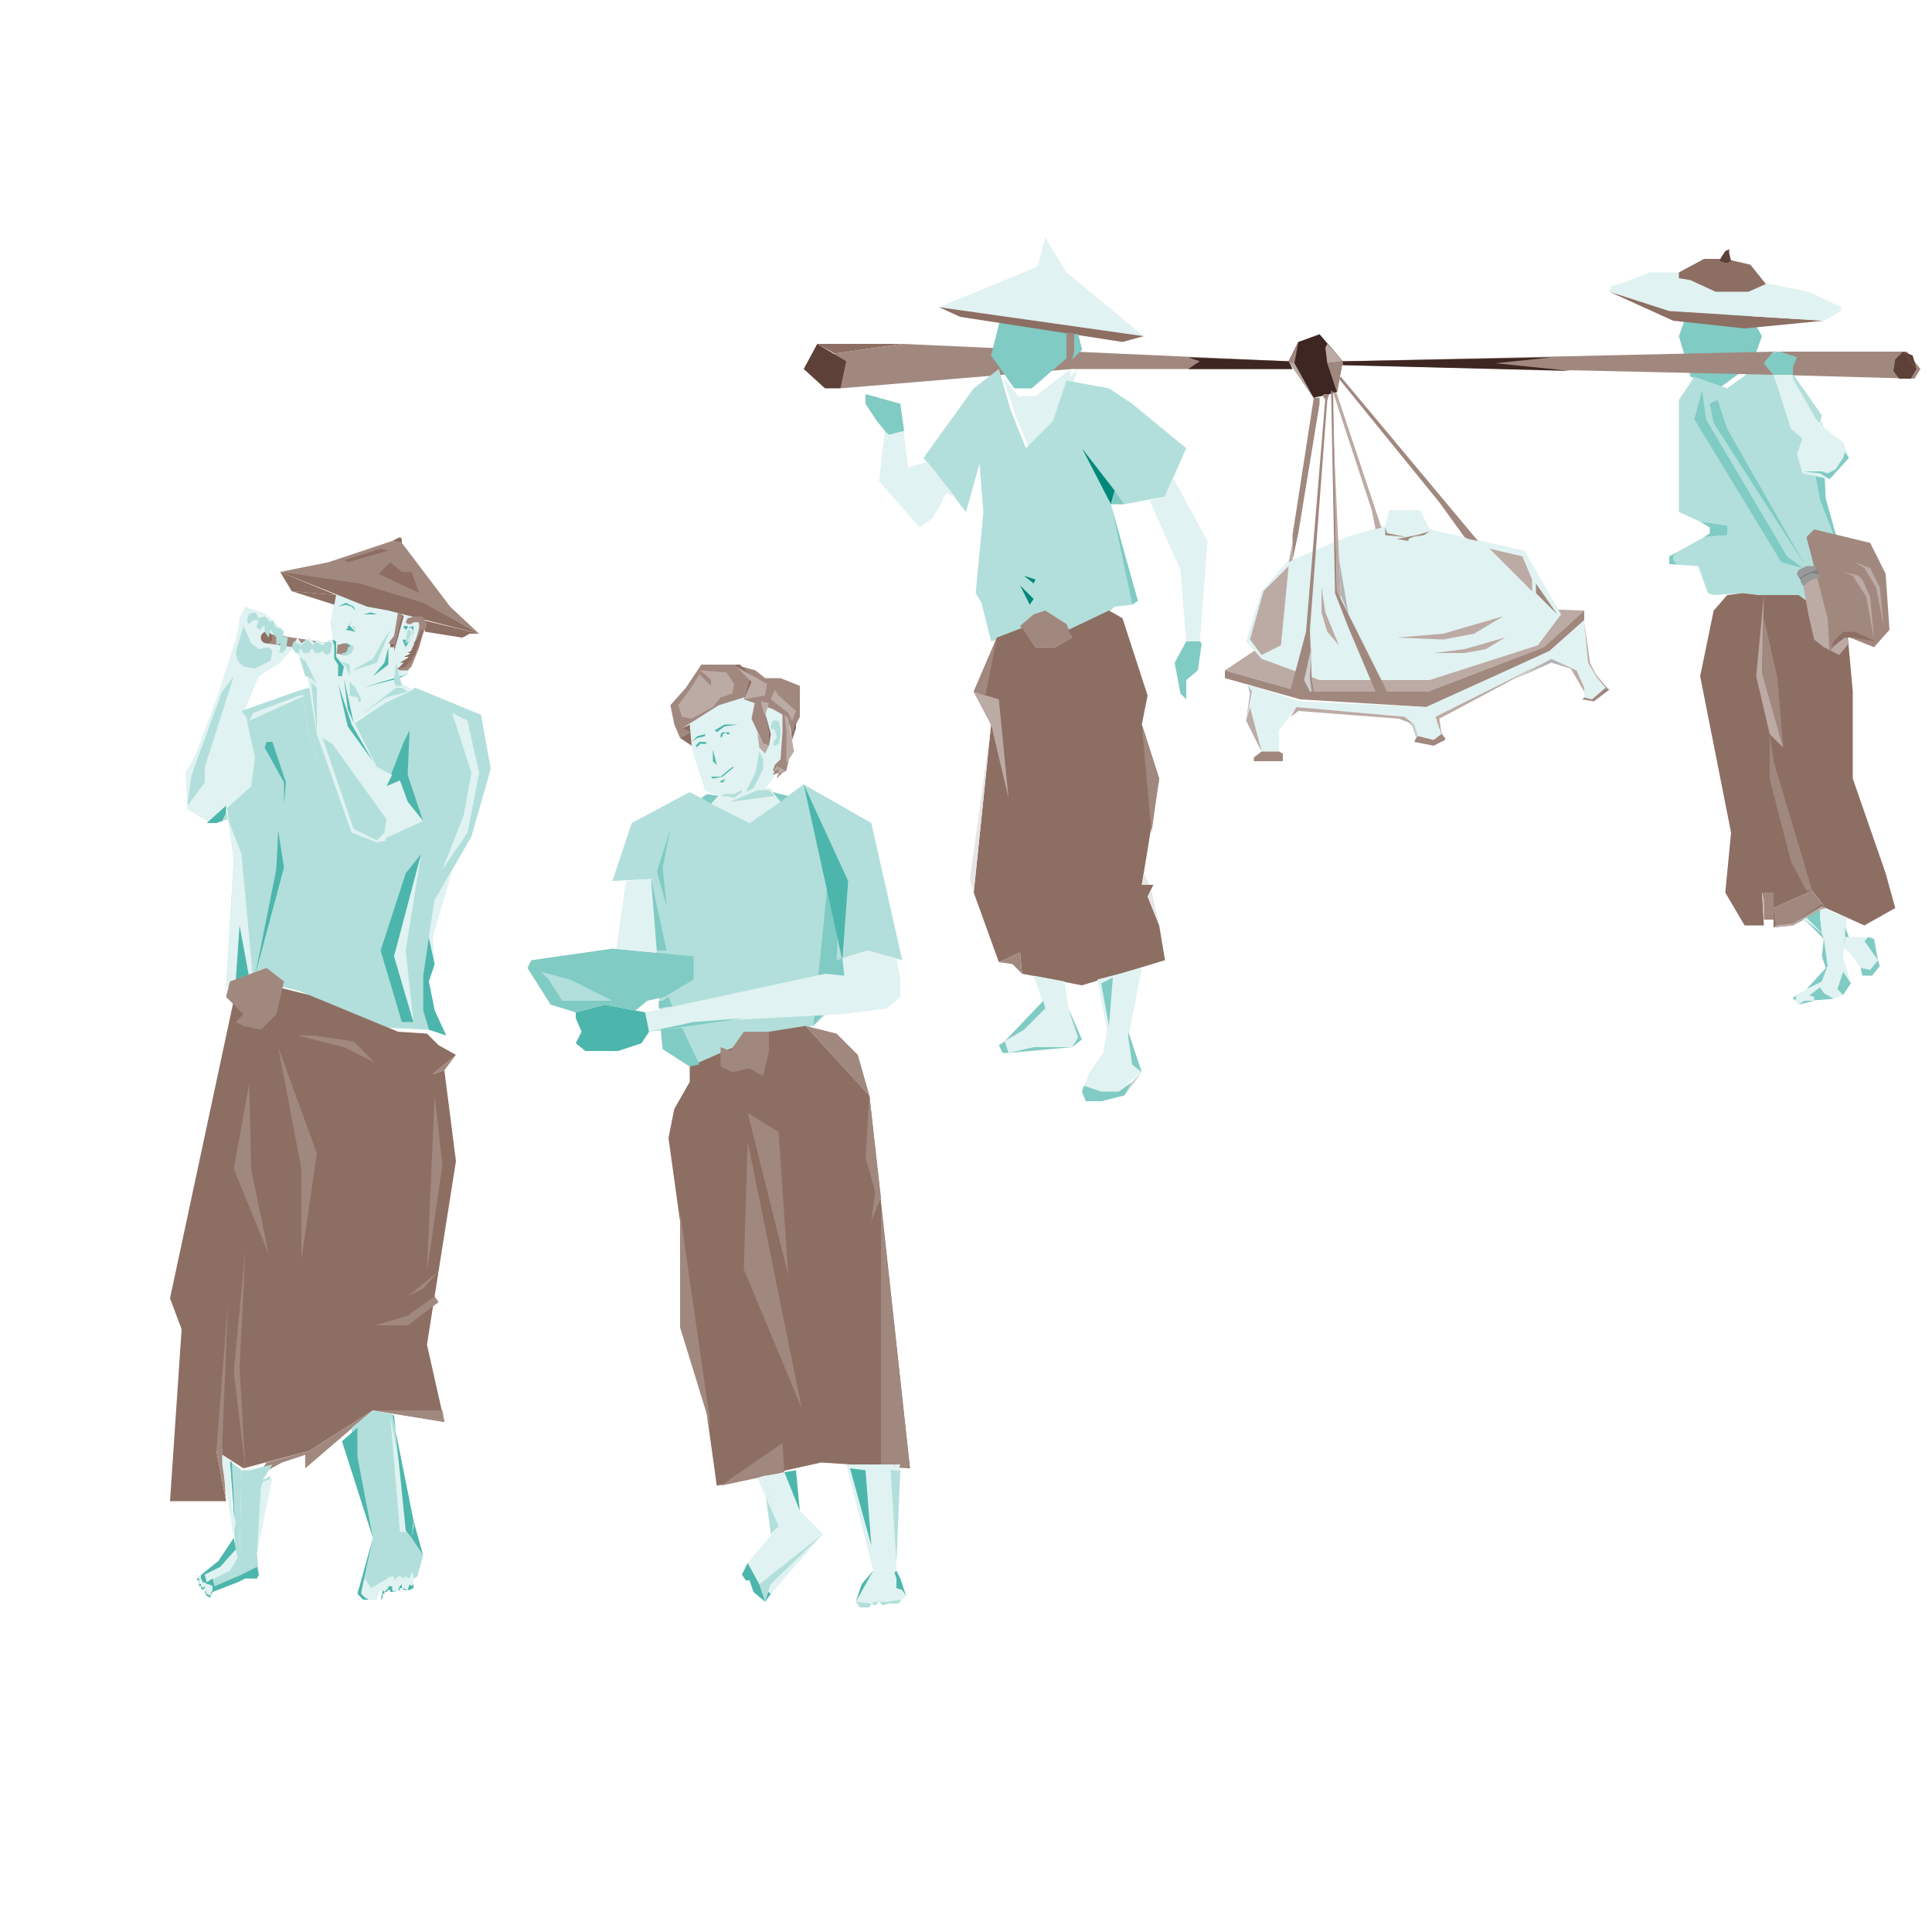 <?xml version="1.0" encoding="utf-8"?>
<!-- Generator: Adobe Illustrator 21.0.0, SVG Export Plug-In . SVG Version: 6.00 Build 0)  -->
<svg version="1.1" id="Background" xmlns="http://www.w3.org/2000/svg" xmlns:xlink="http://www.w3.org/1999/xlink" x="0px" y="0px"
	 viewBox="0 0 100 100" style="enable-background:new 0 0 100 100;" xml:space="preserve">
<style type="text/css">
	.st0{fill:#FFF3E0;}
	.st1{fill:#A1887F;}
	.st2{fill:#CCCCCC;}
	.st3{fill:#80CBC4;}
	.st4{fill:#8D6E63;}
	.st5{fill:#5D4037;}
	.st6{fill:#E0F2F1;}
	.st7{fill:#B3B3B3;}
	.st8{fill:#B2DFDB;}
	.st9{fill:#00897B;}
	.st10{fill:#BCAAA4;}
	.st11{fill:#E6E6E6;}
	.st12{fill:#3E2723;}
	.st13{fill:#999999;}
	.st14{fill:#808080;}
	.st15{fill:#4DB6AC;}
</style>
<g id="Htan_x5F_Sin_x5F_Lu">
	<path class="st0" d="M91.8,19.4"/>
	<polyline class="st1" points="91.8,18.2 98.7,18.2 99.4,19.1 99.1,19.6 91.8,19.4 91.8,18.2 	"/>
	<path class="st2" d="M86.8,28.5"/>
	<polyline class="st3" points="94.3,21.8 93.8,23.8 94.2,25.9 95.4,29 94.5,25.8 94.3,21.8 	"/>
	<polyline class="st4" points="43.2,18.3 42.3,17.8 46.7,17.8 43.2,18.3 	"/>
	<polyline class="st1" points="43.2,18.3 46.7,17.8 66.7,18.7 66.9,19.1 55.5,19.1 43.5,20.1 	"/>
	<polygon class="st5" points="43.5,20.1 43.8,18.7 42.3,17.8 41.6,19.1 42.7,20.1 	"/>
	<polygon class="st6" points="48.6,15.9 53.7,13.8 54.1,12.3 55.2,14.1 59.2,17.4 	"/>
	<polygon class="st3" points="51.8,16.4 51.3,18.4 52.5,20.1 53.4,20.1 55.6,18.2 55.6,16.9 	"/>
	<polygon class="st4" points="48.6,15.9 49.7,16.4 58.1,17.7 59.2,17.4 	"/>
	<polygon class="st1" points="55.2,17.2 55.2,18.9 56,18.1 55.8,17.3 	"/>
	<polygon class="st6" points="55.8,19.1 54.7,22.2 53.4,23.5 52.6,21.6 51.9,19.5 52.7,20.5 53.6,20.5 55.4,19.1 55.4,19.5 	"/>
	<path class="st7" d="M55.5,19.1"/>
	<polygon class="st8" points="55.2,19.7 54.5,21.8 53.1,23.2 52.3,21.2 51.7,19.1 50.4,20.1 47.8,23.7 50,26.5 50.7,24 50.9,26.5 
		50.5,30.7 50.8,31.2 51.3,33.2 53.5,32.6 55.6,33.2 57.7,31.4 58.6,31.3 57.5,26.1 56,23.2 58.2,26.1 60.3,25.7 61.4,23.2 
		58.6,20.9 57.4,20.1 	"/>
	<polygon class="st1" points="53.6,33.5 52.8,32.4 53.5,31.8 54.1,31.6 55.2,32.3 55.5,33 54.6,33.5 	"/>
	<polygon class="st4" points="60.3,49.7 56,51 52.9,50.4 52.8,49.3 51.7,49.8 50.4,46.2 51.3,37.5 50.4,35.8 51.6,33 52.9,32.5 
		53.6,33.5 54.6,33.5 55.5,33 55.3,32.6 57.4,31.6 58.1,32 59.4,36 59.1,37.5 60,40.3 59.1,45.8 59.7,45.8 59.4,46.4 60,47.9 	"/>
	<polygon class="st6" points="49.5,25.8 48,23.9 47,24.2 46.6,20.9 44.8,20.4 44.8,20.9 45.3,21.7 45.8,22.3 45.5,24.9 47.6,27.3 
		48.3,26.8 49,25.5 	"/>
	<polygon class="st6" points="59.5,25.9 61.1,29.5 61.4,33.2 62.1,33.2 62.5,28 60.7,24.7 60.3,25.7 	"/>
	<polygon class="st3" points="61.4,33.2 60.8,34.3 61.1,35.9 61.4,36.2 61.4,35.2 62,34.7 62.2,33.3 62.1,33.2 	"/>
	<polygon class="st9" points="56,23.2 57.7,25.4 57.5,26.1 	"/>
	<polygon class="st3" points="57.5,26.1 57.7,25.4 58.2,26.1 	"/>
	<polygon class="st3" points="57.5,26.1 58.6,31.3 58.9,31.1 	"/>
	<polygon class="st9" points="53.3,31.3 52.8,30.3 53.5,31 	"/>
	<polygon class="st9" points="53.5,30.2 53,29.8 53.6,30 	"/>
	<polygon class="st10" points="50.4,35.8 51.3,37.5 52.2,41.3 51.7,36.2 	"/>
	<polygon class="st1" points="51,36 50.4,35.8 51.6,33 	"/>
	<polygon class="st11" points="51.3,37.5 50.4,46.2 50.2,45.5 	"/>
	<polygon class="st1" points="52.9,50.4 52.4,49.9 51.7,49.8 52.8,49.3 	"/>
	<polygon class="st11" points="59.2,45.2 59.5,45.8 59.1,45.8 	"/>
	<polygon class="st11" points="59.6,46.1 60,47.9 59.4,46.4 	"/>
	<polygon class="st1" points="59.1,37.5 60,40.3 59.6,43.1 	"/>
	<polygon class="st12" points="67.2,17.7 66.7,18.7 68,20.6 69.2,20.3 69.5,18.7 68.3,17.3 	"/>
	<polygon class="st1" points="69.5,18.7 68.7,18.8 69.2,20.3 	"/>
	<polygon class="st10" points="68.7,18.8 68.6,18 68.7,17.8 69.5,18.7 	"/>
	<polygon class="st1" points="67.2,17.7 67,18.8 66.7,18.7 	"/>
	<polygon class="st10" points="67,18.8 68,20.6 66.7,18.7 	"/>
	<polygon class="st12" points="61.5,18.5 62.1,18.7 61.5,19.1 66.9,19.1 66.7,18.7 	"/>
	<polygon class="st10" points="63.4,34.7 67.3,35.8 73.9,35.8 79.9,33.5 82,31.6 72.7,31.3 66.7,32.5 	"/>
	<polygon class="st1" points="63.4,34.7 67.3,35.8 73.9,35.8 79.9,33.5 82,31.6 82,32.1 80.2,33.7 73.9,36.6 67.3,36.2 63.4,35.1 	
		"/>
	<polygon class="st6" points="64.5,35.4 64.8,35.8 64.5,37.3 65.3,38.9 66.2,38.9 66.2,37.8 67.1,36.6 72.7,37.1 73.2,37.5 
		73.4,38.1 74.2,38.3 74.6,38 74.3,37.1 80.3,34.1 81.6,34.7 82,35.6 82,36.1 82.4,36.2 83.1,35.6 82.6,35 82.2,34.3 82,32.1 
		80.2,33.7 73.8,36.6 67.3,36.3 	"/>
	<polygon class="st1" points="65.3,38.9 64.9,39.2 64.9,39.4 66.4,39.4 66.4,39 66.2,38.9 	"/>
	<polygon class="st7" points="64.8,35.8 64.5,37.3 64.7,35.9 64.6,35.5 	"/>
	<polygon class="st10" points="64.7,36.6 65.3,38.9 64.5,37.3 	"/>
	<polygon class="st10" points="67.1,36.6 72.7,37.1 73.2,37.5 72.4,37.2 67.2,36.8 66.8,37.1 	"/>
	<polygon class="st6" points="65.3,34.1 68.3,35.2 74,35.2 79.6,33.4 80.8,31.8 78.9,28.5 74,27.4 73.5,26.4 71.9,26.4 71.7,27.2 
		69.7,27.8 66.6,29.1 65.3,30.6 64.5,33.2 	"/>
	<polygon class="st1" points="68,20.6 66.9,27.7 66.9,29 67.2,27.6 68.3,20.9 68.3,20.6 	"/>
	<polygon class="st10" points="66.9,28.1 66.7,29.1 66.9,29 	"/>
	<polygon class="st1" points="68.6,20.4 68.6,20.6 67.6,32.7 66.8,35.7 67.3,35.8 68,35.8 67.9,35.2 67.8,32.6 68.7,20.7 68.8,20.4 
		68.5,20.4 68.5,20.4 68.5,20.6 68.6,20.6 	"/>
	<polygon class="st2" points="67.9,33.4 67.5,35.2 67.8,35.8 67.9,35.8 67.8,35.1 	"/>
	<polygon class="st2" points="68.3,20.6 68.3,20.5 68,20.6 	"/>
	<polygon class="st2" points="68.5,20.6 68.6,20.7 68.6,20.4 68.6,20.6 	"/>
	<polygon class="st10" points="69,20.3 71,26.4 71.2,27.4 71.5,27.3 71.2,26.4 69.2,20.4 69.1,20.3 	"/>
	<polygon class="st1" points="68.9,20.3 69.1,30.7 69.8,32.5 71.2,35.8 71.8,35.8 70.1,32.4 69.2,30.6 69,20.3 68.9,20.2 68.9,20.3 
		68.9,20.3 	"/>
	<polygon class="st10" points="69,22 69.2,30.6 69.4,31 	"/>
	<polygon class="st7" points="69.3,28.9 69.8,31.8 69.4,30.8 	"/>
	<polygon class="st1" points="76,27.9 76.5,28 69.4,19.5 69.3,19.6 74.5,26 75.8,27.8 	"/>
	<polygon class="st10" points="77.1,28.4 78.8,28.8 79.3,30 79.3,30.6 	"/>
	<polygon class="st10" points="66.7,29.3 65.4,30.6 64.7,33.1 65.3,33.9 66.3,33.4 	"/>
	<polygon class="st1" points="79.5,30.2 79.5,30.7 80.6,31.8 	"/>
	<polygon class="st1" points="74,27.5 73,27.8 73.7,27.7 	"/>
	<polygon class="st1" points="73.3,27.7 72.3,27.9 72.9,28 72.9,27.9 	"/>
	<polygon class="st1" points="72.8,27.8 71.8,27.6 71.7,27.3 71.7,27.7 	"/>
	<polygon class="st10" points="77.8,31.9 76.3,32.8 74.7,33.1 72.3,33 74.7,32.8 	"/>
	<polygon class="st10" points="77.9,33 76.9,33.6 75.8,33.8 74.2,33.8 75.8,33.6 	"/>
	<polygon class="st10" points="69.3,33.4 68.7,32.7 68.4,31.7 68.4,30.4 68.6,31.7 	"/>
	<polygon class="st1" points="73.4,38.1 74.2,38.3 74.6,38 74.8,38.2 74.8,38.3 74.2,38.6 73.2,38.4 73.3,38.2 	"/>
	<polygon class="st2" points="73.2,37.5 73.4,38.1 73.3,38.2 73.1,37.6 72.9,37.4 	"/>
	<polygon class="st10" points="74.6,38 74.3,37.1 80.3,34.1 74.5,37.2 74.6,37.9 74.8,38.2 	"/>
	<polygon class="st7" points="80.3,34.1 81.6,34.7 80.3,34.3 78.5,35.1 	"/>
	<polygon class="st1" points="82,36.1 81.9,36.2 82.5,36.3 83.3,35.7 83.1,35.6 82.4,36.2 	"/>
	<polygon class="st10" points="81.3,34.6 82,35.8 82,35.6 81.6,34.7 	"/>
	<polygon class="st10" points="82.2,34.3 82,32.2 82.3,34.3 82.6,35 	"/>
	<polygon class="st3" points="87.4,16 86.9,17.4 87.4,19.1 89,19.2 90.7,18.8 91.2,17.4 90.4,16 89.7,15.6 88.4,15.2 	"/>
	<polygon class="st4" points="83.3,15.1 86.6,16.6 90.3,17 94.4,16.6 89.5,16.3 86.4,16 	"/>
	<polygon class="st6" points="83.3,15.1 86.4,16.1 94.4,16.6 95.3,16.1 95.3,15.9 93.6,15.1 90.1,14.4 88,14.1 85.4,14.1 84.1,14.6 
		83.4,14.8 	"/>
	<polygon class="st4" points="87.5,14.5 88.8,15.1 90.5,15.1 91.4,14.7 90.6,13.7 89.3,13.4 88.2,13.4 86.9,14.1 86.9,14.4 	"/>
	<path class="st5" d="M89,13.5c0,0,0.3,0.1,0.3,0.1h0.1c0,0,0.2-0.1,0.2-0.1c0,0-0.1-0.4-0.1-0.4l0-0.2L89.3,13l-0.2,0.3L89,13.5z"
		/>
	<polygon class="st3" points="87.4,19.1 89,19.2 90.7,18.8 90.2,19.2 89.1,20 87.5,19.5 	"/>
	<polygon class="st8" points="87.7,19.5 86.9,20.7 86.9,26.5 88,27 89.4,27.2 89.4,27.7 88.2,27.8 86.4,28.8 86.4,29.2 87.9,29.3 
		88.4,30.7 88.7,30.8 90.2,30.7 91,30.8 93.1,30.8 94.2,31.6 95.9,30.2 94.2,25.9 93.8,23.8 94.3,21.5 92.9,19.5 92.1,18.7 91,18.8 
		90.5,19.3 89.4,20.1 	"/>
	<polygon class="st3" points="88,27 88.5,27.3 88.5,27.6 88.2,27.8 89.4,27.7 89.4,27.2 	"/>
	<polygon class="st6" points="94.5,22.2 95.4,22.9 95.7,23.7 94.7,24.8 93.3,24.5 93,23.5 93.3,22.7 92.7,22.2 91.8,19.4 91.3,18.8 
		91.5,18.3 92.1,18.2 93,18.5 92.7,19 92.8,19.6 94,21.7 	"/>
	<polygon class="st3" points="86.8,28.6 86.4,28.8 86.4,29.2 86.8,29.2 86.6,29 86.6,28.8 	"/>
	<polygon class="st3" points="95.5,23.4 95.7,23.7 94.7,24.8 94.2,24.5 93.3,24.4 94.3,24.4 94.6,24.5 95,24.3 95.4,23.7 	"/>
	<polygon class="st1" points="69.5,18.7 91.8,18.2 91.3,18.8 91.8,19.4 69.5,18.9 	"/>
	<polygon class="st5" points="98.5,18.2 98.1,18.6 98,19.2 98.3,19.6 98.9,19.6 99.2,19.1 	"/>
	<polygon class="st5" points="98.5,18.2 99,18.4 99.2,19.1 	"/>
	<polygon class="st3" points="55.6,17.3 55.6,18.2 55.5,18.6 56,18.1 55.8,17.3 	"/>
	<polygon class="st10" points="82.3,34.3 82.6,35 83.1,35.6 83.3,35.7 83.1,35.5 82.6,34.9 	"/>
	<polygon class="st4" points="89.4,30.8 88.7,31.6 88,35 89.6,43.1 89.3,46.2 90.3,47.9 91.3,47.9 91.2,46.2 91.8,46.2 91.8,47 
		93.8,46.1 94.5,47 96.5,47.9 98.1,47 97.6,45.2 95.9,40.3 95.9,35.8 95.6,32.5 95,31 94.2,31.6 93.1,30.8 91,30.8 90.2,30.7 	"/>
	<polygon class="st1" points="93.8,46.1 91.8,39.4 91.6,38 91.6,40.3 92.7,44.6 93.5,46.1 	"/>
	<polygon class="st1" points="91.8,47 91.8,48 92.8,47.9 94.5,47 93.8,46.1 	"/>
	<polygon class="st10" points="94.5,47 94.3,46.9 92.8,47.8 91.9,47.9 91.8,48 92.8,47.9 	"/>
	<polygon class="st4" points="91.8,47 91.9,47.9 91.8,48 	"/>
	<polygon class="st4" points="92.8,47.8 94.3,46.8 94.5,47 94.3,46.9 	"/>
	<polygon class="st10" points="91.6,38 90.9,35 91.3,30.8 91.2,34.8 92.3,38.7 	"/>
	<polygon class="st1" points="92.3,38.7 91.2,34.8 91.3,32 92,35.1 	"/>
	<polygon class="st10" points="94.5,29.8 93.3,30.1 93.6,31.8 93.9,33.1 94.4,33.5 95.2,33.9 95.7,33.3 	"/>
	<polygon class="st1" points="96.8,28.1 93.9,27.4 93.5,27.8 94.6,32 94.7,33.7 95.5,32.9 97,33.5 97.8,32.6 97.6,29.7 	"/>
	<polygon class="st13" points="93.9,29.3 93.5,29.3 93.1,29.5 93,29.7 93.1,29.9 93.2,29.9 93.3,29.8 93.7,29.6 94,29.5 94,29.5 
		94,29.3 	"/>
	<polygon class="st13" points="94.1,29.7 93.7,29.7 93.3,29.9 93.2,30.1 93.3,30.3 93.4,30.3 93.5,30.2 93.8,30 94.1,29.9 
		94.2,29.9 94.1,29.7 	"/>
	<polygon class="st14" points="93.2,30.1 93.2,30 93.1,29.9 93.2,29.9 93.3,29.8 93.7,29.6 94,29.5 94,29.5 94.1,29.6 94.1,29.6 
		94.1,29.7 93.7,29.7 93.3,29.9 	"/>
	<polygon class="st3" points="88.1,20.2 87.7,21.7 92.2,29.1 93.3,29.4 92.5,28.8 88.3,21.7 	"/>
	<polygon class="st3" points="88.5,20.9 88.7,21.9 93.4,29.2 89.4,22.2 88.9,20.7 	"/>
	<polygon class="st10" points="96.9,29.6 97.3,30.4 97.5,32.4 97.1,30.4 96.5,29.4 96,29.1 96.8,29.4 	"/>
	<polygon class="st10" points="96.4,30 96.8,30.9 97,33.1 96.6,30.9 95.9,29.8 95.4,29.6 96.2,29.8 	"/>
	<polygon class="st4" points="94.9,33.2 95.4,32.7 96,32.7 97.1,33.2 95.9,33 95.5,33 94.8,33.5 	"/>
	<polygon class="st1" points="91.2,46.2 91.8,46.2 91.8,47 91.8,47.6 91.3,47.6 91.3,46.6 	"/>
	<polygon class="st10" points="91.3,46.6 91.2,46.2 91.3,47.6 	"/>
	<polygon class="st6" points="94.2,47.5 94.8,47.2 95.6,47.5 95.4,49.5 95.8,50.9 94.8,50.8 94.5,49.6 	"/>
	<polygon class="st6" points="94.2,47.5 94.2,47.1 94.5,47 94.8,47.2 	"/>
	<polygon class="st6" points="95.4,49.7 95.1,49.7 94.7,49.8 94.2,51.1 94.2,51.6 94.9,51.7 95.4,51.5 95.1,51.2 95.4,50 	"/>
	<polygon class="st3" points="95.4,51.5 95.1,51.2 95.4,50.3 95.8,50.9 	"/>
	<polygon class="st6" points="95.4,49 95.9,49.5 96.3,50.1 96.8,50.2 97.2,49.7 96.5,48.7 95.5,48.5 95.5,48.6 	"/>
	<polygon class="st3" points="97.2,49.7 96.5,48.7 96.7,48.5 97,48.6 	"/>
	<polygon class="st6" points="96.7,48.5 95.5,48.5 95.5,48.5 95.5,48.6 95.5,48.5 96.5,48.7 	"/>
	<polygon class="st3" points="93.5,47.5 94.3,48.3 94.2,47.5 94.2,47.2 94.2,47.1 	"/>
	<polygon class="st3" points="95.7,48.5 95.5,48 95.5,48.5 95.5,48.6 95.4,49 95.5,48.5 	"/>
	<polygon class="st6" points="93.3,47.6 94.3,48.3 93.5,47.5 	"/>
	<polygon class="st3" points="94.2,51.1 93.4,51.7 93.6,51.8 94.9,51.7 94.4,51.4 	"/>
	<polygon class="st6" points="93.6,51.5 93.9,51.6 93.9,51.8 93.6,51.8 93.4,51.8 93.4,51.7 	"/>
	<polygon class="st12" points="80.3,18.5 69.5,18.7 69.5,18.9 81.3,19.2 77.4,18.8 	"/>
	<polygon class="st6" points="94.3,50.8 92.8,51.6 93.1,52 93.4,51.8 93.4,51.7 94.2,51.1 	"/>
	<polygon class="st3" points="93.9,51.8 93.6,51.8 93.4,51.8 93.1,52 93.5,51.9 	"/>
	<polygon class="st3" points="93,51.6 92.9,51.8 92.8,51.6 	"/>
	<polygon class="st3" points="93.5,51.2 94.6,50 94.3,50.8 	"/>
	<polygon class="st3" points="96.3,50.1 96.4,50.5 96.9,50.5 97.3,50 97.2,49.7 96.8,50.2 	"/>
	<polygon class="st3" points="94.4,48.6 94.3,49.5 94.5,50.1 94.6,50 	"/>
	<polygon class="st3" points="93.4,47.6 94,48.2 94.3,48.3 	"/>
	<polygon class="st3" points="94,48.2 94.4,48.6 94.3,48.3 	"/>
	<polygon class="st6" points="53.5,50.5 54.1,52.2 53,53.3 51.7,54.1 52.2,54.5 53.5,54.2 55.5,54.2 56,53.8 55.3,52.2 55.1,50.8 	
		"/>
	<polygon class="st6" points="56.8,50.7 57.3,53.3 57.1,54.5 56.4,55.5 56,56.5 56.7,56.7 57.9,56.5 59.1,55.5 58.6,55.1 58.4,53.7 
		59.1,50.1 	"/>
	<polygon class="st3" points="56,56.5 56.2,57 57,57 58.2,56.7 58.6,56 57.9,56.5 57,56.5 56.1,56.2 	"/>
	<polygon class="st3" points="58.4,53.7 58.6,55.1 59.1,55.5 58.4,53.4 	"/>
	<polygon class="st2" points="58.2,56.7 58.6,56 59.1,55.5 	"/>
	<polygon class="st3" points="52.2,54.5 53.5,54.2 55.5,54.2 	"/>
	<polygon class="st3" points="51.7,54.1 52,53.9 52.2,54.5 51.9,54.5 	"/>
	<polygon class="st3" points="52,53.9 53,53.3 54.1,52.2 54,51.8 	"/>
	<polygon class="st3" points="56,53.8 55.3,52.2 55.8,53.7 55.5,54.2 	"/>
	<polyline class="st3" points="57.6,50.6 57.4,53.1 57,50.9 	"/>
	<polygon class="st3" points="91.8,19.4 91.8,19.4 91.3,18.8 91.8,18.2 91.8,18.3 92.1,18.2 93,18.5 92.8,19 92.8,19.4 92.7,19.4 
		91.9,19.4 	"/>
	<polygon class="st3" points="45.8,22.3 46,22.5 46.8,22.3 46.6,20.9 44.8,20.4 44.8,20.9 45.4,21.8 	"/>
</g>
<g id="Warso_x5F_second_x5F_man">
	<polygon class="st8" points="35.7,41 32.7,42.6 31.7,45.6 33.7,45.5 34.3,54.3 35.7,55.2 40.2,53.4 42.1,53.1 43.9,51.4 42.9,45.1 
		41.6,40.6 38.8,42.6 	"/>
	<polygon class="st3" points="42.9,45.1 42.1,53.1 43.9,51 	"/>
	<polygon class="st8" points="41.6,40.6 45.1,42.6 46.7,49.7 44.9,49.2 43.3,49.7 43.5,45.6 	"/>
	<polygon class="st15" points="43.6,49.7 43.9,45.6 41.6,40.6 	"/>
	<polygon class="st15" points="33.4,52.4 31.3,52 29.8,52.4 29.8,52.7 30.1,53.4 29.8,54 30.3,54.4 32,54.4 33.2,54 33.6,53.4 	"/>
	<polygon class="st3" points="35.9,49.5 35.9,50.7 34.4,51.6 33.5,51.8 32.9,52.3 31.3,52 29.8,52.4 28.5,52 27.3,50.1 27.5,49.7 
		31.7,49.1 	"/>
	<polygon class="st6" points="32.4,45.6 31.9,49.1 34,49.3 33.7,45.5 	"/>
	<polygon class="st4" points="41.7,53.1 39.8,53.4 35.7,55.2 35.7,56 34.9,57.4 34.6,58.9 37.1,76.9 42.5,75.7 47.1,76 45,56.7 	"/>
	<polygon class="st1" points="35.2,62.8 35.2,68.7 36.8,73.9 	"/>
	<polygon class="st1" points="45.6,62.4 45.6,75.8 47.1,76 	"/>
	<polygon class="st1" points="41.7,53.1 43.3,53.5 44.4,54.6 45,56.7 	"/>
	<polygon class="st1" points="37.8,54.4 38.5,53.4 39.8,53.4 39.8,54.4 39.5,55.7 38.8,55.3 37.9,55.5 37.3,55.2 37.3,54.2 	"/>
	<polygon class="st1" points="45,56.7 44.8,59.9 45.3,61.7 45.1,63.2 45.6,62 	"/>
	<polygon class="st1" points="37.3,76.9 40.5,74.7 40.6,76.2 	"/>
	<polygon class="st1" points="38.7,59.1 38.5,65.7 41.5,72.9 	"/>
	<polygon class="st1" points="40.3,58.6 40.8,66 38.7,57.6 	"/>
	<polygon class="st6" points="39.6,76.8 40.3,79 38.7,80.9 39.3,82 41.9,80 42.6,79.4 41.4,78.2 40.9,76.6 40.8,76.2 39.5,76.4 	"/>
	<polygon class="st15" points="38.7,80.9 38.4,81.5 38.6,81.8 38.8,81.8 39,82.4 39.6,82.9 39.9,82.5 39.3,82 	"/>
	<polygon class="st8" points="42.6,79.4 39.3,82 39.6,82.9 39.9,82 	"/>
	<polygon class="st6" points="39.9,82.5 39.8,82.4 39.9,82 42.6,79.4 	"/>
	<polygon class="st15" points="40.6,76.2 41.2,76.1 41.4,78.2 	"/>
	<polygon class="st8" points="39.5,76.4 40.3,79 39.9,79.4 	"/>
	<polygon class="st6" points="40.3,79 39.2,76.5 39.5,76.4 	"/>
	<polygon class="st6" points="43.8,75.8 45.2,81.3 46.4,81.3 46.3,75.8 	"/>
	<polygon class="st6" points="45.2,81.3 44.6,82 44.3,82.9 45.1,83 45.3,82.9 46,82.9 46.3,83 46.6,82.9 46.9,82.6 46.7,82.3 
		46.4,82.2 46.4,81.7 46.3,81.4 46.4,81.3 	"/>
	<polygon class="st8" points="44.3,82.9 44.5,83.2 45,83.2 45.1,83 	"/>
	<polygon class="st8" points="45.1,83 45.3,83.1 45.5,82.9 45.7,83.1 46,83 46.2,83 46.3,83 46.5,83 46.6,82.9 46.6,82.8 46,82.9 
		45.3,82.9 	"/>
	<polygon class="st15" points="45.2,81.3 44.3,82.9 44.6,82 	"/>
	<polygon class="st15" points="46.4,81.3 46.3,81.4 46.4,81.7 46.4,82.2 46.7,82.3 46.9,82.6 46.6,81.7 	"/>
	<polygon class="st15" points="44,76 45.1,80 44.8,76.1 	"/>
	<polygon class="st8" points="46.1,76.1 46.6,76.1 46.4,80.9 	"/>
	<polygon class="st6" points="46.5,76.1 46.6,75.8 46.3,75.8 46.3,76.1 	"/>
	<polygon class="st6" points="37.8,41.5 39.1,41.5 40.3,39.9 40.6,37.9 40.6,36.8 39.2,36.1 36.6,35.9 35.6,37 35.8,38.7 36.1,39.7 
		36.5,40.9 	"/>
	<polygon class="st1" points="35.3,37.7 37.2,36.5 38.5,36.1 38.8,35.1 38,34.4 36.3,34.4 35.5,35.6 34.7,36.5 34.9,37.5 35.2,38.2 
		35.7,37.9 	"/>
	<polygon class="st1" points="38.1,34.5 38.9,35.3 38.5,36.2 40,36.7 40.7,37.1 41,37.9 41.4,37.1 41.4,35.5 40.4,35.1 39.6,35.1 
		39.1,34.7 38.4,34.5 	"/>
	<polygon class="st4" points="38.3,34.4 39,35.1 38.6,36.1 38.5,36.1 38.8,35.1 38,34.4 	"/>
	<polygon class="st10" points="38.1,34.5 38.9,35.3 38.5,36.2 39.6,36 39.7,35.4 	"/>
	<polygon class="st10" points="39.9,36.2 40.8,36.9 41,37.3 41.2,36.8 40.3,36 40.1,35.7 	"/>
	<polygon class="st4" points="35.2,38.2 35.8,38.6 35.7,37.5 35.3,37.7 35.3,37.7 35.7,37.9 35.2,38.2 	"/>
	<polygon class="st1" points="39.1,36.2 38.9,37.2 39.5,38.5 39.8,38.6 39.8,38 39.6,37 39.4,36.4 39.4,36.3 	"/>
	<polygon class="st10" points="39.4,36.3 39.8,36.4 39.6,37 39.4,36.4 	"/>
	<polygon class="st4" points="39.6,36.9 39.9,38 39.8,38.6 39.8,38.6 39.8,38 39.6,37 	"/>
	<polygon class="st8" points="39.9,37.8 39.9,37.6 40,37.3 40.3,37.3 40.4,37.7 40.4,38.1 40.3,38.5 40.1,38.6 40,38.5 40.1,38.3 
		40.2,38.2 40.2,38.1 40.1,37.8 40,37.7 39.9,37.8 	"/>
	<polygon class="st15" points="37.9,39.7 37.3,40.2 36.8,40.2 36.9,40.3 37.4,40.2 38,39.7 	"/>
	<polygon class="st15" points="37.3,40.4 37.4,40.4 37.5,40.3 37.5,40.4 37.4,40.5 37.3,40.5 	"/>
	<polygon class="st15" points="36.5,38.4 36.3,38.4 36.2,38.4 36.1,38.5 36,38.6 36.1,38.7 36.1,38.6 36.2,38.6 36.2,38.5 
		36.3,38.5 36.4,38.5 36.5,38.5 36.6,38.5 	"/>
	<polygon class="st15" points="37.7,37.9 37.6,37.9 37.4,37.9 37.3,38 37.3,38.1 37.3,38.2 37.4,38.1 37.4,38 37.4,38 37.6,37.9 
		37.6,38 37.7,38 37.8,38 	"/>
	<polygon class="st6" points="37.9,41.5 39.2,40.8 39.9,40.8 40.4,41.5 38.8,42.6 36.8,41.6 37.3,41.2 	"/>
	<polygon class="st3" points="40,41 40.8,41.2 40.4,41.5 	"/>
	<polygon class="st3" points="37.2,41.2 36.6,41.1 36.3,41.3 36.8,41.6 	"/>
	<polygon class="st10" points="36.2,34.9 35.7,35.7 35.1,36.5 35.3,37.1 35.8,37.2 36.9,36.6 37.3,36.1 37.9,35.9 38,35.4 
		37.6,34.8 36.2,34.7 36.5,34.9 36.8,35.2 36.8,35.5 	"/>
	<polygon class="st6" points="46.4,49.6 46.6,50.7 46.6,51.6 45.9,52.2 43.5,52.5 35.9,52.9 33.6,53.4 33.4,52.4 35.3,52 42.7,50.4 
		43.7,50.5 43.6,49.6 44.9,49.2 	"/>
	<polygon class="st3" points="38.5,52.7 35.9,52.9 33.6,53.4 	"/>
	<polygon class="st15" points="37.1,37.9 37,37.8 37.5,37.5 38.2,37.5 37.5,37.6 	"/>
	<polygon class="st15" points="36.5,38 36.5,38.1 36.1,38.2 35.8,38.4 36.1,38.1 	"/>
	<polygon class="st15" points="36.9,38.8 36.9,39.4 37.1,39.6 	"/>
	<polygon class="st8" points="37.8,41.5 39.2,40.9 39.8,40.9 40.1,41.2 37.8,41.5 	"/>
	<polygon class="st10" points="39.2,37.9 39.3,38.7 39.6,39 39.8,38.6 39.5,38.5 	"/>
	<polygon class="st8" points="39.5,39.3 39.5,39.8 39,40.8 38.6,41 39.1,40 39.3,38.9 	"/>
	<polygon class="st1" points="40.5,36.8 40.5,37.9 40.4,39.3 40.1,39.6 40,39.9 40.1,39.9 40,40.1 40.3,40 40.2,40.3 40.5,40 
		40.7,39.9 40.9,39 40.8,38 40.6,36.9 	"/>
	<polygon class="st10" points="40.6,37 40.8,37.2 41.1,38.9 40.7,39.5 40.7,37.8 	"/>
	<polygon class="st10" points="40.2,39.6 40.2,39.7 40.1,39.8 40.1,39.9 40.1,39.9 40.3,39.8 	"/>
	<polygon class="st10" points="40.3,39.7 40.3,39.8 40.3,40.2 40.4,40 40.7,39.9 40.5,39.8 	"/>
	<polygon class="st8" points="37.5,41.1 38,41.1 38.4,40.9 38.4,41 38,41.3 37.6,41.2 37.3,41.2 	"/>
	<polygon class="st4" points="41.1,37.6 41,37.9 40.9,37.5 41,38.3 41.2,37.7 41.2,37.4 	"/>
	<polygon class="st8" points="28.4,50.7 29.1,51.8 31.7,51.8 29.5,50.7 28,50.3 	"/>
	<polyline class="st3" points="35.7,55.2 36.2,55.1 35.3,53.2 34.2,53.3 34.3,54.3 35.7,55.2 	"/>
	<polygon class="st3" points="34.8,52.1 34.6,51.6 34.3,51.8 34.1,51.8 34.1,52.2 34.5,52.1 	"/>
	<polygon class="st3" points="33.7,45.5 34.5,49.2 34.1,49.2 34,49.2 	"/>
	<polygon class="st3" points="34.7,42.9 34,45.1 34.5,46.9 34.3,44.9 	"/>
</g>
<g id="Warso_x5F_first_x5F_man">
	<polygon class="st8" points="12.5,36.8 13.8,38.4 14.6,40 16.7,40.1 17.8,37.8 19.9,36.4 21.5,35.6 24.9,37 25.4,39.8 24.4,43.3 
		22.5,46.6 21.9,50.5 21.9,52.3 22.2,53.3 20.1,53.2 15.5,51.3 13.1,50.7 11.7,51.1 12.1,44.5 11.7,41.5 11.9,37.8 	"/>
	<polyline class="st8" points="16.7,40.4 15.7,40.3 17.6,38.2 17.8,38 	"/>
	<polygon class="st15" points="20.9,38.4 20,40.7 20.7,40.4 21.1,41.5 21.9,42.5 21.1,40.1 21.2,37.8 	"/>
	<polygon class="st6" points="21.9,42.5 21.1,41.5 20.7,40.4 20,40.7 20.3,40.1 19.5,39.7 18,36.7 17.7,34.4 17,34.3 15.9,33.9 
		16.5,37.5 19,43.2 19.7,43.5 	"/>
	<polygon class="st6" points="16.3,33.8 15.7,33.8 16.4,38 18.2,43.1 19.5,43.6 20,43.5 	"/>
	<path class="st6" d="M13.8,31.8l0.8,0.8l0.3,0.8l0.4,0l-0.8,0.9l-1.1,0.7c0,0-0.7,1.6-0.7,1.8c0,0.2,0.5,2.4,0.5,2.4l-0.2,1.5
		l-2.1,1.9l-1.2-0.7L9.6,40l1.8-3.2l0.7-2.8l0.3-2l0.3-0.6L13.8,31.8z"/>
	<polygon class="st6" points="12.3,32.8 11.3,35.9 10,39.4 11.4,36.9 12.1,34.1 	"/>
	<polygon class="st8" points="15.6,35.7 12.5,36.8 13.9,38.6 14.6,40 15.9,40.1 16.5,39.5 16,38.1 	"/>
	<polygon class="st15" points="13.7,38.7 13.8,38.4 14.1,38.4 14.8,40.5 14.7,41.6 14.7,40.5 	"/>
	<polygon class="st15" points="11.7,41.7 10.7,42.6 11.2,42.6 11.5,42.5 11.7,42.1 11.7,42 	"/>
	<polygon class="st8" points="11.7,42 11.7,42.1 11.5,42.5 11.8,42.4 	"/>
	<polygon class="st15" points="14.4,43 14.7,44.9 13.2,50.5 14.3,45 	"/>
	<polygon class="st15" points="22.2,48.5 22.5,49.9 22.2,50.8 22.5,52.3 23.1,53.6 22.2,53.3 21.9,52.3 21.9,50.5 	"/>
	<polygon class="st6" points="22.2,48.5 22.5,46.6 23.4,45.1 22.4,48.5 22.5,49.9 	"/>
	<polygon class="st6" points="17.1,32.2 17.5,34.9 18.6,35.6 21.1,34.9 21.9,32.7 21.6,29.7 20.2,28.7 17.5,30.2 	"/>
	<circle class="st15" cx="17.9" cy="33.6" r="0.3"/>
	<circle class="st1" cx="17.8" cy="33.6" r="0.3"/>
	<polygon class="st1" points="17.8,33.4 13.8,32.8 13.8,33.3 17.9,33.9 	"/>
	<circle class="st4" cx="13.8" cy="33" r="0.3"/>
	<polygon class="st4" points="14.5,29.6 19.4,30.1 20.2,30.2 24.8,32.8 20.1,31.6 19,31.4 	"/>
	<polygon class="st1" points="14.5,29.6 18.6,30.2 21.9,31.2 24.8,32.8 23.3,31.4 20.8,28.1 20.3,28 17,29.1 	"/>
	<polygon class="st4" points="19.7,28.4 20.1,28.5 18,29.1 17.8,29 	"/>
	<polygon class="st4" points="20.8,29.6 21.3,29.6 21.7,30.7 19.6,29.7 20.2,29.1 	"/>
	<polygon class="st4" points="20.3,28 20.7,27.8 20.8,27.9 20.8,28.1 	"/>
	<polygon class="st4" points="17.4,30.8 14.5,29.6 15.1,30.6 	"/>
	<polygon class="st4" points="15.1,30.6 17.3,31.3 17.4,30.8 	"/>
	<path class="st4" d="M24.8,32.8l-0.5,0c0,0-0.3,0.2-0.4,0.2c0,0-1.9-0.3-1.9-0.3l-0.1-0.6L24.8,32.8z"/>
	<polygon class="st15" points="19.3,35 20.1,34.4 20.1,33.5 19.9,34.3 	"/>
	<polygon class="st15" points="21.1,34.9 18.7,35.6 20.2,35.3 	"/>
	<polygon class="st6" points="20.7,35.1 20.8,35.4 21.4,35.7 19.9,36.4 18.3,37.4 18,36.7 17.8,35.1 18.7,35.6 	"/>
	<polygon class="st15" points="17.8,35.1 18,36.7 18.3,37.4 	"/>
	<polygon class="st8" points="18.8,36.9 20,36.1 21.1,35.8 20.8,35.6 20.5,35.6 	"/>
	<polygon class="st8" points="17.7,34.3 17.9,34.5 18.1,35 18.1,34.4 17.5,34.2 17.5,34.2 	"/>
	<polygon class="st6" points="15.5,34 15.8,35 16.4,35.2 17.3,35.3 17.8,35 17.8,34.5 17.4,34 17.5,33.2 17,33.1 16.9,33.3 
		16.4,33.1 16.3,33.3 16,33 15.6,33.3 15.4,33 15.1,33.5 	"/>
	<polygon class="st8" points="15.6,35.7 16,35.6 16.4,38 16.8,39.1 16.5,39.5 16,38.1 	"/>
	<polygon class="st6" points="13.1,36.9 15.5,36 15.8,36 12.9,37.3 	"/>
	<polygon class="st8" points="15.1,33.5 15.2,33.2 15.6,33.4 15.9,33.1 16.2,33.4 16.3,33.2 16.7,33.4 17,33.2 17.2,33.3 17.1,33.8 
		16.9,33.9 16.8,33.8 16.7,33.7 16.5,33.8 16.3,33.8 16.2,33.6 16.1,33.6 16,33.8 15.7,33.8 15.6,33.6 15.5,33.6 15.5,33.8 
		15.3,33.8 	"/>
	<polygon class="st15" points="17.2,33.1 17.4,33.2 17.4,34 17.8,34.5 17.7,35 17.5,35 17.5,34.4 17.3,34.1 17.3,33.4 	"/>
	<polygon class="st8" points="16.2,35.2 15.9,35 15.8,35 15.5,34 15.8,34.2 16.4,35.4 	"/>
	<polygon class="st8" points="16.4,35.6 16.4,37.9 16.1,35.3 	"/>
	<polygon class="st15" points="17.5,35.4 18,37.6 19.3,39.4 18.2,37.5 	"/>
	<polygon class="st8" points="14.5,33.7 14.5,33.6 14.5,33.1 14.4,32.9 14.9,33 14.8,33.6 14.6,33.8 14.3,33.7 	"/>
	<path class="st8" d="M12.8,31.8l0.4-0.1l0.2,0.3l0.3-0.1l0.3,0.3l0.1-0.1l0.2,0.4l0.2,0l0.2,0.2l-0.2,0.6l-0.2,0.1l0-0.4L14,32.6
		L13.9,33l-0.2-0.3l0-0.3h-0.1l-0.1,0.2c0,0-0.3-0.1-0.2-0.2c0-0.1,0.1-0.3,0.1-0.3l-0.3,0l-0.2,0.2l-0.1-0.1c0,0,0-0.2,0-0.2
		s0.1-0.2,0.1-0.2L12.8,31.8z"/>
	<polygon class="st8" points="12.6,32.4 13,33.3 13.4,33.6 13.9,33.5 14.1,33.7 14,34.2 13.2,34.6 12.6,34.5 12.3,34.2 12.2,33.8 	
		"/>
	<polygon class="st8" points="11.5,35.8 10.1,39.6 9.9,40.2 9.7,41.7 10.6,40.5 10.6,39.7 12.1,35 	"/>
	<polygon class="st15" points="18,32.4 18,32.5 17.9,32.6 18.4,32.7 18.1,32.4 	"/>
	<polygon class="st15" points="17.5,31.4 17.9,31.2 18.3,31.4 18.4,31.6 18.2,31.4 17.9,31.3 	"/>
	<polygon class="st15" points="18.8,31.8 19.2,31.7 19.5,31.8 19.6,32 19.5,31.8 19.2,31.8 	"/>
	<polygon class="st8" points="19.8,33.2 19.3,34.1 18.4,34.6 18.3,34.7 19.5,34.3 20.2,32.6 	"/>
	<polygon class="st1" points="20.6,31.7 20.4,32.9 20.1,33.3 20.4,33.3 20.4,33.7 20.6,33 20.8,31.8 	"/>
	<polygon class="st4" points="20.8,31.8 20.9,31.9 20.4,33.7 	"/>
	<polygon class="st4" points="20.2,33.3 20.2,33.5 20.4,33.5 20.4,33.3 	"/>
	<path class="st15" d="M21.1,32.5l0.3-0.1v0.2l-0.1,0.4l-0.3,0.5l-0.1-0.2c0,0-0.1-0.2,0-0.2s0.2,0.1,0.2,0.1l-0.1,0.1l0.2-0.1
		c0,0,0.1-0.2,0.1-0.2c0,0,0.1-0.3,0.1-0.3l-0.1-0.2l-0.2,0l-0.1,0.1l-0.1-0.1l0-0.1H21.1z"/>
	<path class="st1" d="M21.5,31.9c0,0,0.2,0,0.3,0c0.1,0,0.3,0.4,0.3,0.4l-0.2,0.5c0,0-0.2,0.7-0.2,0.7c0,0-0.4,1-0.4,1l-0.2,0.2
		l-0.4,0l-0.2-0.1l0.4-0.1l0.2-0.4c0,0,0.9-1.9,0.5-1.9c-0.3,0-0.3,0.1-0.3,0.1l-0.2,0l-0.1-0.1l0.1-0.2L21.5,31.9z"/>
	<polygon class="st4" points="21.9,32.6 21.1,34.5 21.5,33.8 21.8,32.9 	"/>
	<polygon class="st4" points="21.8,32.6 21.6,33.1 21.6,33.1 21.4,33.3 21.5,33.3 21.3,33.6 21.4,33.6 21.1,33.8 21.3,33.8 20.9,34 
		21.2,34 20.7,34.3 20.9,34.3 20.6,34.6 21,34.5 21.5,33.8 21.9,32.6 	"/>
	<polygon class="st8" points="20.6,34.7 20.8,35.5 20.5,35.5 20.4,35.3 20.5,34.3 	"/>
	<polygon class="st8" points="16.7,38.2 18.3,42.9 19.5,43.5 19.9,43.1 20,42.4 17.2,38.5 	"/>
	<polygon class="st15" points="21,45.2 19.7,49.2 20.8,52.9 21.4,52.9 20.4,49.5 21.8,44.2 	"/>
	<polygon class="st6" points="11.8,42.4 12.1,44.5 11.7,51.1 13.1,50.7 12.5,44.2 	"/>
	<polygon class="st15" points="12.9,50.6 12.4,47.9 12.2,50.8 	"/>
	<polygon class="st8" points="18,32.4 18.2,32.1 18.1,32.4 	"/>
	<path class="st8" d="M18,33.3c0,0,0.3,0.1,0.3,0.2c0,0.1-0.1,0.4-0.3,0.4c-0.2,0-0.3,0-0.3-0.1c0,0,0,0,0,0s0,0,0.1,0
		c0.1,0,0.2-0.1,0.2-0.3C18.1,33.5,18.2,33.5,18,33.3C17.9,33.3,18,33.3,18,33.3z"/>
	<polygon class="st8" points="18.1,35.3 18.1,35.7 18.1,36 18.5,36.1 18.6,36.4 18.7,36.2 18.4,35.6 	"/>
	<polygon class="st6" points="24.3,37.8 24.8,40 24.2,43.1 22.9,45 24,42.2 24.4,40 23.4,36.9 24.2,37.3 	"/>
	<polygon class="st8" points="21.2,32.6 21.3,32.7 21.2,33 21.1,33.2 20.9,33.3 21,33.2 21,33.2 21.1,32.6 	"/>
	<polygon class="st8" points="18.2,32.4 18.4,32.6 18.4,32.5 18.3,32.4 	"/>
	<polygon class="st6" points="21.8,44.2 20.4,49.5 21.4,52.9 21,49.2 	"/>
	<polygon class="st4" points="20.6,53.4 22.1,53.5 22.7,54.1 23.6,54.6 22.4,55.6 23,55.4 23.6,60.1 22.1,69.6 23,73.6 19.3,73 
		16,75.1 12.6,76 11.2,75.1 11.7,77.7 8.8,77.7 9.4,68.8 8.8,67.2 12.2,51.3 13.6,50.9 16,51.5 	"/>
	<polygon class="st1" points="12.6,52.5 11.7,51.6 11.9,50.8 13.8,50.1 14.7,50.8 14.3,52.5 13.5,53.3 12.6,53.1 12.2,52.9 	"/>
	<polygon class="st1" points="12.9,56.1 12.1,60.5 13.9,64.9 13,60.5 	"/>
	<polygon class="st1" points="14.4,54.2 15.6,60.5 15.6,65.2 16.4,59.7 	"/>
	<polygon class="st1" points="16.2,53.6 18.3,53.9 19.4,55 17.8,54.2 15.4,53.6 	"/>
	<polygon class="st1" points="11.8,67.4 11.2,75.1 11.7,77.7 11.5,74.8 	"/>
	<polygon class="st1" points="12.7,76 12.1,71 12.7,64.7 12.4,70.8 	"/>
	<polygon class="st1" points="22.7,65.8 21.1,67.1 21.9,66.7 	"/>
	<polygon class="st1" points="22.5,67.1 22.7,67.4 21.1,68.6 19.4,68.6 21.1,68.1 	"/>
	<polygon class="st1" points="13.8,75.7 13.3,76.4 14.6,75.7 15.8,75.3 15.8,76 19.3,73 16,75.1 	"/>
	<polygon class="st1" points="19.3,73 22.9,73 23,73.6 	"/>
	<polygon class="st1" points="23,55.4 23.6,54.6 22.4,55.6 	"/>
	<polygon class="st1" points="22.9,60.3 22.1,65.8 22.5,56.7 	"/>
	<polygon class="st8" points="18.2,73.9 18.2,75 19.3,79.6 18.8,81.9 19.1,82.4 19.8,82.1 21.1,81.9 21.6,81.6 21.9,80.5 21.3,79.6 
		21.4,78.7 20.3,73.2 19.3,73 	"/>
	<path class="st6" d="M18.9,81.7l0.3,0.5l0.7-0.4l0.3-0.2h0.2v0.2l0.2-0.2h0.2v0.1l0.2-0.1l0.2,0.1l0.1-0.3l0.1,0.1V82l-0.1,0.2
		L21.2,82l-0.1,0.3l-0.3-0.1L20.8,82l-0.1,0.1l-0.1,0.2l-0.2,0.1c0,0-0.1,0-0.2-0.1s0-0.1,0-0.1l-0.1,0L20,82.3l-0.2,0.1l-0.1-0.1
		l-0.1,0.1l0,0.1l-0.1,0.3h-0.1h-0.1c0,0,0.1,0-0.1,0s-0.6-0.2-0.6-0.2l-0.1-0.3L18.9,81.7z"/>
	<polygon class="st15" points="21.4,79 21.3,79.6 21.9,80.5 21.4,78.7 	"/>
	<polygon class="st15" points="17.7,74.6 19.3,79.6 18.5,75.4 18.5,73.9 	"/>
	<polygon class="st6" points="21,79.3 21.1,78 20.2,73.3 20.7,79.3 	"/>
	<polygon class="st15" points="20.4,73.3 21,79.2 21.3,79.6 21.4,78.7 20.3,73.2 	"/>
	<polygon class="st15" points="19.7,82.8 19.8,82.4 19.8,82.3 19.9,82.4 20.1,82.2 20.1,82.1 20.3,82.1 20.3,82.3 20.4,82.4 
		20.4,82.4 20.6,82.3 20.7,82.1 20.8,82 20.8,82.2 21.1,82.3 21.2,82 21.3,82.1 21.4,82 21.4,82.1 21.4,82.2 21.2,82.3 21.2,82.2 
		21.2,82.3 21,82.3 20.9,82.3 20.8,82.2 20.8,82.2 20.7,82.2 20.7,82.3 20.6,82.3 20.3,82.4 20.2,82.4 20.2,82.3 20.2,82.3 
		20.1,82.3 20,82.4 19.9,82.4 19.9,82.5 19.8,82.5 19.8,82.6 19.8,82.7 19.7,82.8 19.7,82.8 19.4,82.8 19.1,82.8 18.8,82.8 
		18.6,82.6 18.5,82.5 18.6,82.4 18.7,82.4 18.7,82.5 18.8,82.6 18.9,82.7 19.1,82.8 19.3,82.8 19.4,82.8 19.5,82.8 	"/>
	<polygon class="st15" points="18.7,82.4 19.3,79.6 18.5,82.5 	"/>
	<polygon class="st8" points="14,76.4 13.3,80.4 13.4,81.5 13.3,81.7 12.7,81.7 12.5,81.5 11.1,82.1 10.9,81.6 11.8,81.1 12.4,80.6 
		12.5,76.1 12.9,76.1 14.1,75.8 13.6,76.6 	"/>
	<polygon class="st8" points="12.5,76.1 12,75.7 12.2,81.1 12.4,80.6 	"/>
	<polygon class="st6" points="12.2,80.8 11.9,81.3 10.7,81.9 10.6,81.5 11.4,81.1 12.2,80.2 12.3,80.6 	"/>
	<polygon class="st15" points="10.7,81.9 10.7,82.3 11,82.4 12.3,81.9 12.7,81.7 13.3,81.7 13.4,81.5 13.3,81.1 12.5,81.5 
		11.1,82.1 11,81.7 	"/>
	<polygon class="st15" points="12.1,79.6 11.3,80.8 10.3,81.6 10.3,81.9 10.4,82.1 10.7,82.1 10.7,81.9 10.6,81.5 11.4,81.1 
		12.2,80.2 	"/>
	<polygon class="st6" points="13.6,76.7 14.1,76.5 13.3,80.4 13.5,77 	"/>
	<polygon class="st15" points="12,75.7 11.9,75.6 12.2,79.6 	"/>
	<polygon class="st15" points="10.4,81.6 10.2,81.7 10.2,81.8 10.3,81.8 10.3,82 10.3,82.1 10.4,82.1 10.4,82.2 10.5,82.3 
		10.6,82.2 10.6,82.4 10.7,82.6 10.9,82.7 10.9,82.6 11,82.4 11,82.2 10.8,82.1 10.7,82.1 10.6,82 10.5,82 10.4,81.8 10.4,81.7 
		10.4,81.7 	"/>
	<polygon class="st6" points="10.4,81.5 10.2,81.6 10.2,81.7 10.3,81.7 10.3,81.9 10.3,82 10.4,82 10.4,82.1 10.5,82.2 10.6,82.1 
		10.6,82.3 10.7,82.5 10.9,82.6 10.9,82.5 11,82.3 11,82.1 10.8,82 10.7,82 10.6,81.9 10.5,81.9 10.4,81.7 10.4,81.7 10.4,81.6 	"/>
	<polygon class="st6" points="12.1,79.6 11.5,75.8 11.5,75.3 11.9,75.6 12,77.8 12.2,78.8 	"/>
</g>
</svg>
